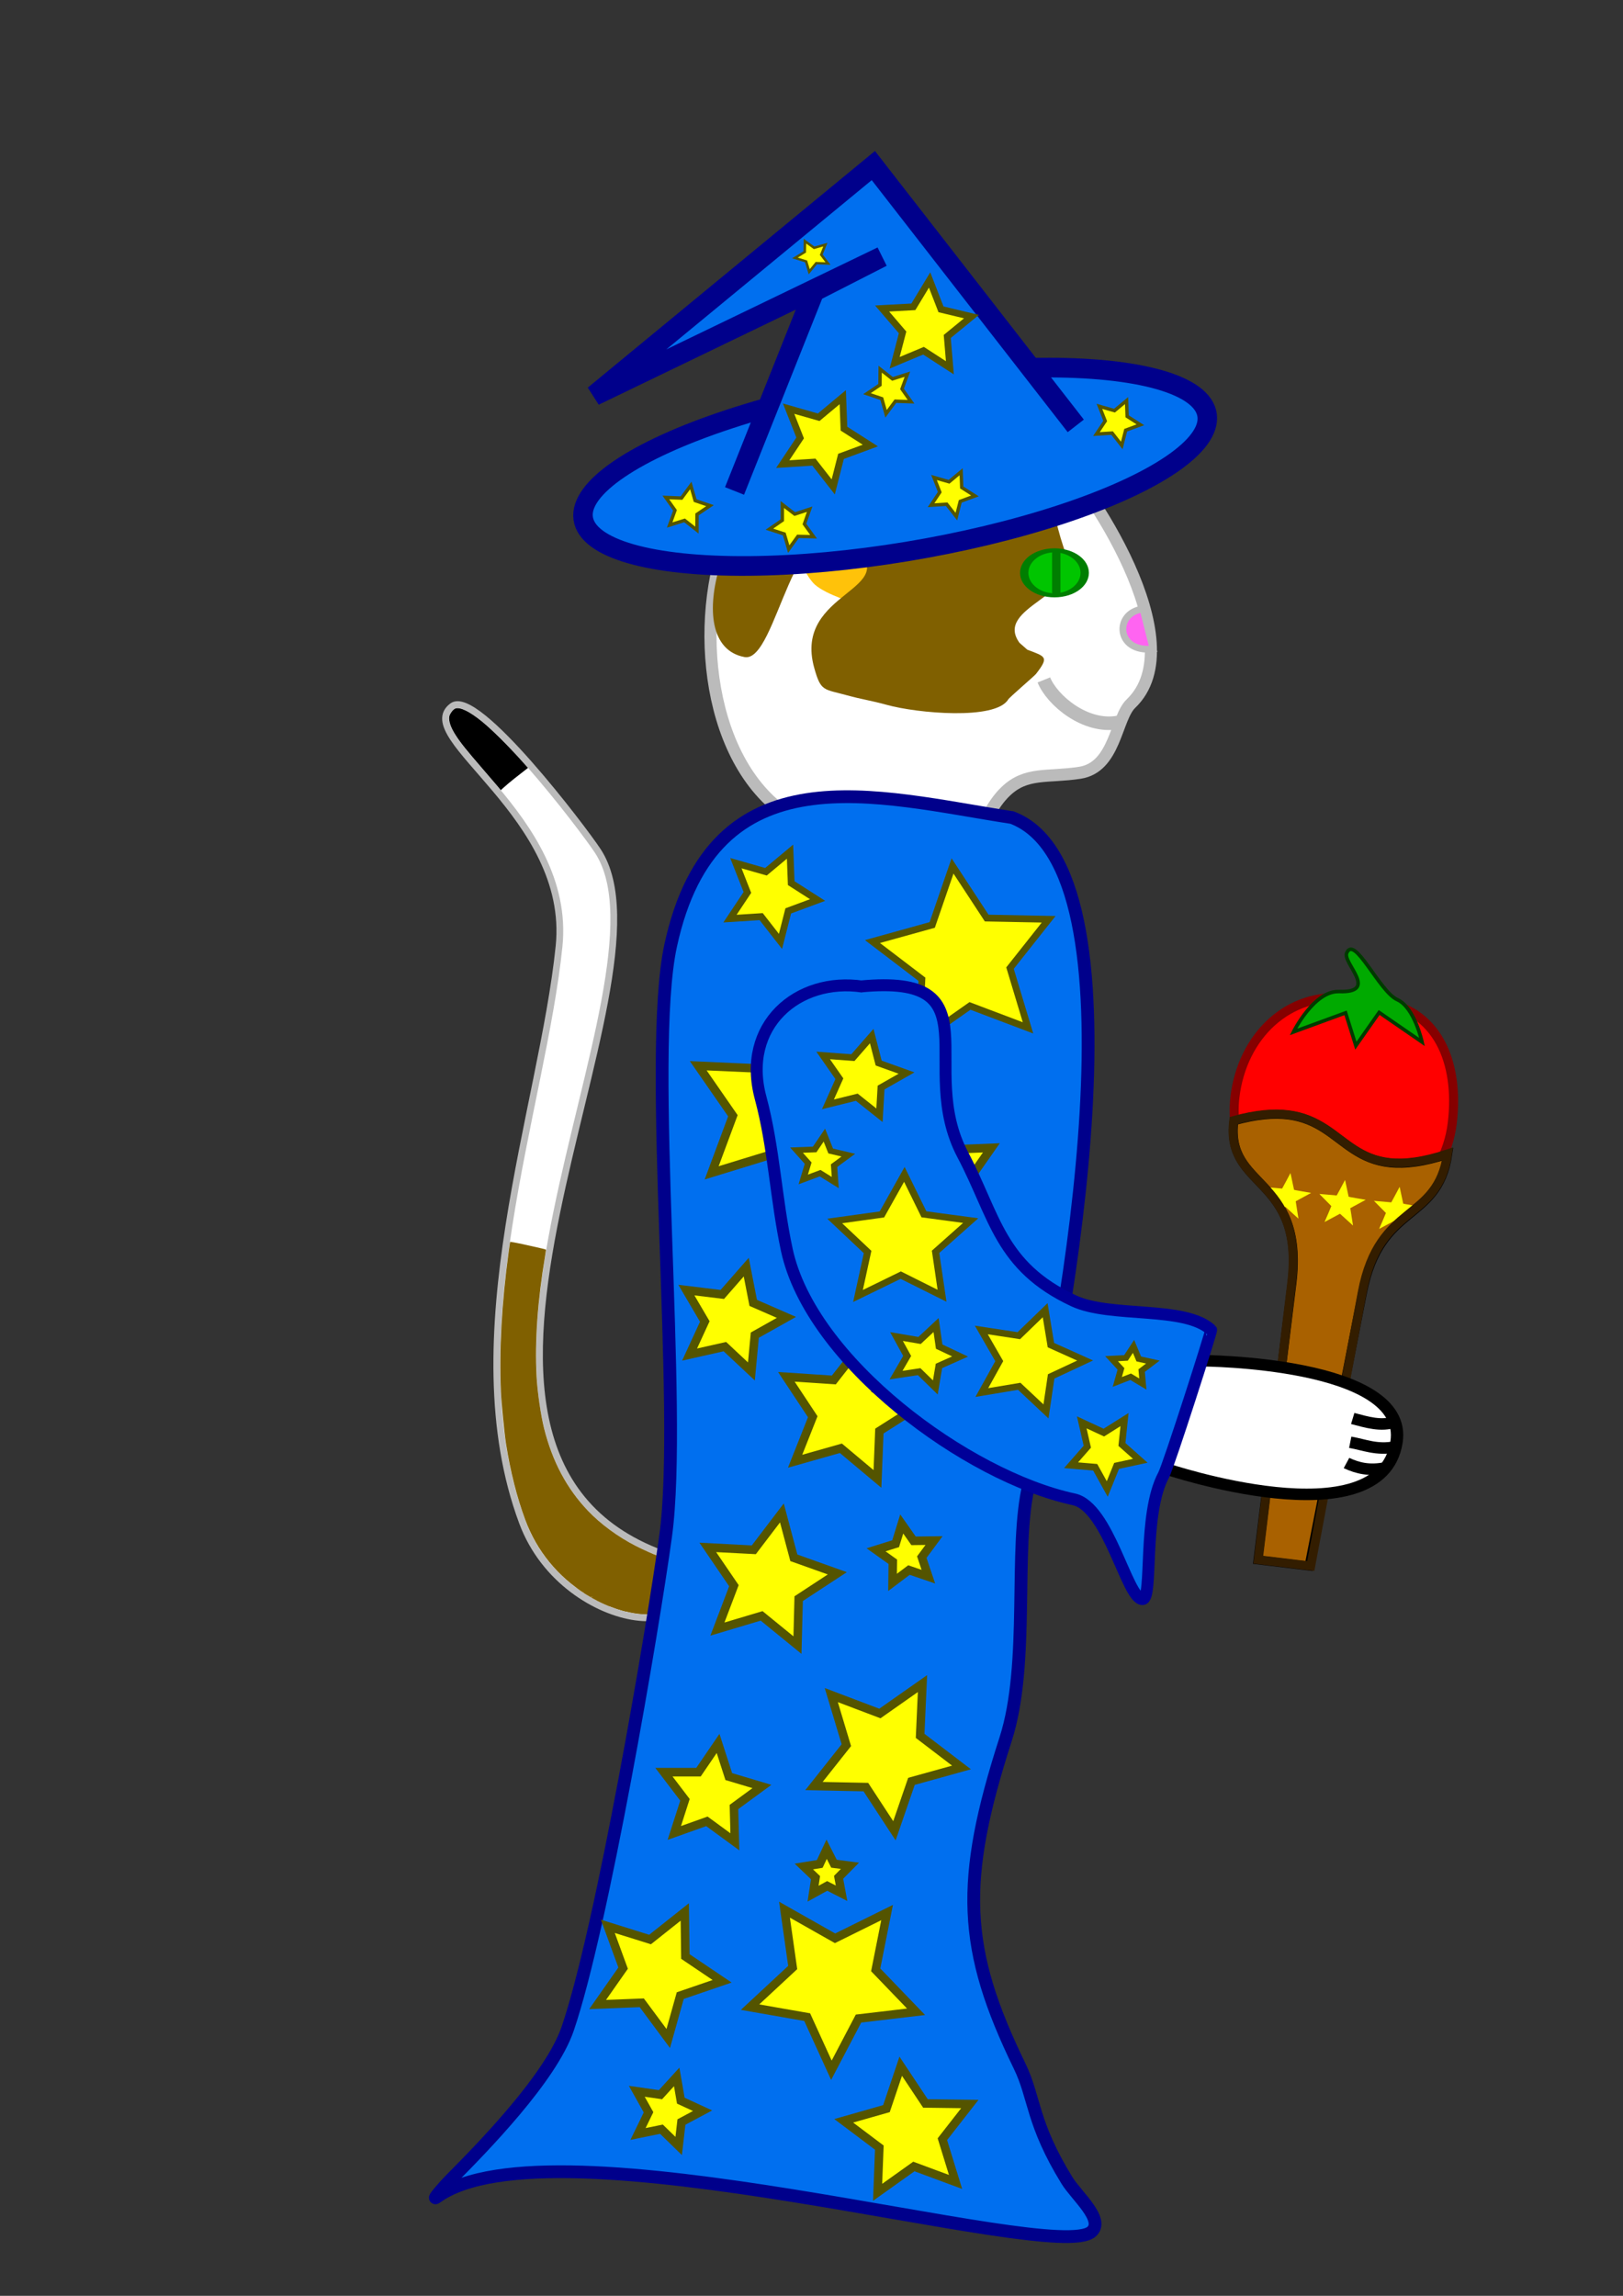 <?xml version="1.0" encoding="UTF-8" standalone="no"?>
<!-- Created with Inkscape (http://www.inkscape.org/) -->

<svg
   xmlns:dc="http://purl.org/dc/elements/1.1/"
   xmlns:cc="http://creativecommons.org/ns#"
   xmlns:rdf="http://www.w3.org/1999/02/22-rdf-syntax-ns#"
   xmlns:svg="http://www.w3.org/2000/svg"
   xmlns="http://www.w3.org/2000/svg"
   xmlns:xlink="http://www.w3.org/1999/xlink"
   xmlns:sodipodi="http://sodipodi.sourceforge.net/DTD/sodipodi-0.dtd"
   xmlns:inkscape="http://www.inkscape.org/namespaces/inkscape"
   inkscape:export-ydpi="90"
   inkscape:export-xdpi="90"
   inkscape:export-filename="/home/tom/git/doing_math/Assets/art/png/character/wizard_side_magic_tomato.png"
   sodipodi:docname="wizard_with_magic_tomato_with_hat.svg"
   inkscape:version="0.92.3 (2405546, 2018-03-11)"
   version="1.1"
   id="svg2"
   viewBox="0 0 744.094 1052.362"
   height="297mm"
   width="210mm">
  <rect x="0" y="0" width="744.094" height="1052.362" fill="#333333" stroke="none"/>
  <defs
     id="defs4">
    <clipPath
       clipPathUnits="userSpaceOnUse"
       id="clipPath4408">
      <path
         style="display:inline;fill:#808000;fill-opacity:1;fill-rule:evenodd;stroke:#000000;stroke-width:0;stroke-linecap:butt;stroke-linejoin:miter;stroke-miterlimit:4;stroke-dasharray:none;stroke-opacity:1"
         clip-path="none"
         d="m 319.576,566.439 c 17.822,12.603 42.246,23.481 77.292,31.511 61.976,-86.332 -55.417,-125.621 39.356,-260.7 L 630.12,60.889 563.868,14.121 348.373,272.267 c -90.177,108.025 -152.2,39.048 -216.055,124.677 156.741,27.895 110.028,114.883 187.257,169.495 z"
         id="path4410"
         inkscape:connector-curvature="0" />
    </clipPath>
    <clipPath
       clipPathUnits="userSpaceOnUse"
       id="clipPath4412">
      <path
         style="display:inline;fill:#808000;fill-opacity:1;fill-rule:evenodd;stroke:#000000;stroke-width:0;stroke-linecap:butt;stroke-linejoin:miter;stroke-miterlimit:4;stroke-dasharray:none;stroke-opacity:1"
         clip-path="none"
         d="m 456.994,664.632 c 17.822,12.603 42.246,23.481 77.292,31.511 61.976,-86.332 -55.417,-125.621 39.356,-260.7 L 767.539,159.082 701.286,112.314 485.792,370.46 c -90.177,108.025 -152.2,39.048 -216.055,124.677 156.741,27.895 110.028,114.883 187.257,169.495 z"
         id="path4414"
         inkscape:connector-curvature="0" />
    </clipPath>
    <clipPath
       clipPathUnits="userSpaceOnUse"
       id="clipPath4306">
      <path
         style="display:inline;fill:#ffffff;fill-opacity:1;fill-rule:evenodd;stroke:#000000;stroke-width:0;stroke-linecap:butt;stroke-linejoin:miter;stroke-miterlimit:4;stroke-dasharray:none;stroke-opacity:0"
         d="m 252.708,386.61 c 130.546,-53.575 113.801,69.8 244.347,8.571 -2.049,78.578 -68.608,63.432 -76.977,166.646 l -20,246.646 -59.678,0 -0.714,-248.431 c -0.349,-121.427 -87.599,-95.228 -86.977,-173.431 z"
         id="path4308"
         inkscape:connector-curvature="0"
         sodipodi:nodetypes="ccsccsc"
         clip-path="none" />
    </clipPath>
  </defs>
  <sodipodi:namedview
     inkscape:window-maximized="1"
     inkscape:window-y="-8"
     inkscape:window-x="-8"
     inkscape:window-height="1017"
     inkscape:window-width="1920"
     showgrid="false"
     inkscape:current-layer="layer3"
     inkscape:document-units="px"
     inkscape:cy="598.88967"
     inkscape:cx="-100.43057"
     inkscape:zoom="0.70710678"
     inkscape:pageshadow="2"
     inkscape:pageopacity="0.0"
     borderopacity="1.0"
     bordercolor="#666666"
     pagecolor="#ffffff"
     id="base" />
  <g
     inkscape:groupmode="layer"
     id="layer6"
     inkscape:label="head"
     style="display:inline">
    <path
       style="fill:#ffffff;fill-opacity:1;fill-rule:evenodd;stroke:#bbbbbb;stroke-width:5.535;stroke-linecap:butt;stroke-linejoin:miter;stroke-miterlimit:4;stroke-dasharray:none;stroke-opacity:1"
       d="m 355.974,369.697 c -34.618,-28.662 -38.043,-95.812 -17.789,-134.552 7.776,-14.872 27.057,-18.916 38.812,-30.158 7.419,-7.095 13.953,-20.303 21.023,-27.065 4.028,-3.852 20.69,-35.571 21.832,-35.571 4.487,0 -3.079,46.085 15.363,54.903 8.379,4.007 40.339,2.234 47.706,9.279 15.727,15.04 64.968,87.885 35.578,115.993 -6.952,6.649 -7.106,29.221 -23.449,31.705 -14.973,2.275 -24.549,-0.495 -33.96,8.506 -13.245,12.667 -14.27,36.072 -26.683,47.944 -1.839,1.758 -25.733,8.641 -29.109,5.413 -10.323,-9.873 -51.305,-35.026 -49.324,-46.397 z"
       id="path4385"
       inkscape:connector-curvature="0"
       sodipodi:nodetypes="csssssssssssc" />
    <path
       style="fill:#ffc20a;fill-opacity:1;stroke:none;stroke-width:4.357;stroke-linecap:round;stroke-linejoin:round;stroke-miterlimit:4;stroke-dasharray:none;stroke-opacity:1"
       d="m 373.165,211.816 c 6.008,-5.119 9.392,-8.143 17.088,-19.262 4.643,-6.709 6.49,-9.139 8.939,-11.761 3.084,-3.302 5.831,-7.636 15.018,-23.695 2.359,-4.123 4.333,-7.451 4.387,-7.397 0.054,0.054 0.188,2.579 0.297,5.61 0.549,15.266 1.484,22.425 3.911,29.945 l 0.796,2.466 -0.956,1.307 c -3.431,4.691 -7.128,8.513 -9.23,9.541 l -1.229,0.602 0.076,0.958 0.076,0.959 -1.154,0.24 c -0.635,0.132 -2.083,0.694 -3.219,1.249 -4.853,2.373 -8.337,7.049 -19.411,9.418 -6.469,1.384 -18.36,1.668 -20.377,2.302 -0.353,0.111 4.551,-2.162 4.989,-2.48 z"
       id="path4413"
       inkscape:connector-curvature="0"
       sodipodi:nodetypes="cssscsscsscccssssc" />
  </g>
  <g
     inkscape:groupmode="layer"
     id="layer15"
     inkscape:label="tail">
    <g
       id="g4965"
       transform="matrix(0.871,0,0,0.871,89.478,99.109)">
      <path
         sodipodi:nodetypes="cssssc"
         inkscape:connector-curvature="0"
         id="path4622"
         d="M 246.012,703.968 C 97.449,649.182 257.286,403.379 211.942,334.071 c -7.516,-11.489 -63.766,-85.723 -76.557,-76.222 -21.811,16.201 63.175,57.676 56.158,126.343 -8.72,85.327 -55.314,206.324 -19.294,303.15 22.691,60.997 111.904,66.431 73.763,16.625 z"
         style="fill:#ffffff;fill-opacity:1;fill-rule:evenodd;stroke:#bbbbbb;stroke-width:3.565;stroke-linecap:butt;stroke-linejoin:miter;stroke-miterlimit:4;stroke-dasharray:none;stroke-opacity:1" />
      <path
         inkscape:connector-curvature="0"
         id="path4630"
         d="m 158.771,299.521 c -1.168,-1.396 -4.547,-5.333 -7.509,-8.749 -8.489,-9.791 -11.524,-13.58 -14.172,-17.69 -2.619,-4.065 -3.758,-7.413 -3.336,-9.8 0.215,-1.216 1.356,-2.918 2.546,-3.8 0.65,-0.482 0.881,-0.553 1.847,-0.57 3.011,-0.052 8.63,3.278 15.081,8.938 5.88,5.159 13.399,12.815 20.679,21.055 l 1.272,1.44 -1.957,1.521 c -4.598,3.575 -6.088,4.759 -8.201,6.52 -1.23,1.025 -2.661,2.27 -3.181,2.768 l -0.945,0.905 z"
         style="fill:#000000;fill-opacity:1;stroke:none;stroke-width:1.263;stroke-linecap:round;stroke-linejoin:round;stroke-miterlimit:4;stroke-dasharray:none;stroke-opacity:1" />
      <path
         inkscape:connector-curvature="0"
         id="path4632"
         d="m 205.878,725.357 c -14.992,-9.38 -26.051,-22.893 -32.107,-39.233 -4.453,-12.015 -7.798,-25.212 -10.14,-40.008 -0.871,-5.503 -2.464,-21.74 -2.702,-27.541 -0.926,-22.563 0.375,-46.005 4.084,-73.577 0.378,-2.807 0.723,-5.15 0.768,-5.205 0.124,-0.154 5.599,0.913 10.507,2.047 2.401,0.555 5.263,1.207 6.36,1.45 1.131,0.25 2.005,0.539 2.019,0.668 0.013,0.125 -0.196,1.535 -0.465,3.135 -3.955,23.502 -5.484,45.029 -4.502,63.373 0.45,8.394 2.193,20.431 3.992,27.568 4.388,17.405 11.904,31.53 22.97,43.163 6.798,7.146 15.75,13.727 25.347,18.632 3.76,1.922 9.336,4.412 11.937,5.331 0.645,0.228 1.034,0.53 1.534,1.193 l 0.67,0.887 -0.725,7.549 c -0.399,4.152 -0.718,7.617 -0.709,7.699 0.009,0.082 -8.273,1.045 -18.404,2.14 l -18.42,1.991 z"
         style="fill:#806000;fill-opacity:1;stroke:none;stroke-width:5;stroke-linecap:round;stroke-linejoin:round;stroke-miterlimit:4;stroke-dasharray:none;stroke-opacity:1" />
      <path
         inkscape:connector-curvature="0"
         id="path4634"
         d="m 237.878,735.783 c -7.991,-0.02 -17.294,-2.594 -26.505,-7.335 l -3.238,-1.666 18.231,-2.061 c 10.027,-1.133 18.247,-2.06 18.267,-2.059 0.094,0.004 -1.271,12.363 -1.38,12.499 -0.178,0.222 -3.673,0.626 -5.376,0.622 z"
         style="fill:#806000;fill-opacity:1;stroke:none;stroke-width:5;stroke-linecap:round;stroke-linejoin:round;stroke-miterlimit:4;stroke-dasharray:none;stroke-opacity:1" />
      <path
         inkscape:connector-curvature="0"
         id="path4636"
         d="m 237.495,735.71 c -8.226,-0.176 -17.609,-2.904 -27.162,-7.897 l -1.775,-0.928 12.475,-1.468 c 18.247,-2.148 23.482,-2.696 23.507,-2.462 0.032,0.296 -1.154,10.976 -1.296,11.669 l -0.123,0.602 -2.54,0.247 c -1.397,0.136 -2.785,0.242 -3.085,0.236 z"
         style="fill:#806000;fill-opacity:1;stroke:none;stroke-width:5;stroke-linecap:round;stroke-linejoin:round;stroke-miterlimit:4;stroke-dasharray:none;stroke-opacity:1" />
      <path
         inkscape:connector-curvature="0"
         id="path4638"
         d="m 211.14,726.356 -0.009,-0.083 11.936,-1.297 c 6.565,-0.713 12.239,-1.333 12.61,-1.376 l 0.674,-0.079 0.003,0.033 0.003,0.033 -1.451,0.164 c -0.798,0.09 -2.463,0.279 -3.699,0.418 -1.236,0.139 -3.297,0.373 -4.58,0.517 -1.283,0.145 -4.911,0.555 -8.064,0.91 -3.153,0.356 -6.111,0.691 -6.573,0.745 l -0.841,0.097 -0.009,-0.083 z"
         style="fill:#806000;fill-opacity:1;stroke:none;stroke-width:5;stroke-linecap:round;stroke-linejoin:round;stroke-miterlimit:4;stroke-dasharray:none;stroke-opacity:1" />
      <path
         inkscape:connector-curvature="0"
         id="path4640"
         d="m 227.24,724.623 c 0.026,-0.005 0.066,-0.009 0.089,-0.009 0.023,-3.5e-4 0.002,0.004 -0.047,0.009 -0.049,0.005 -0.068,0.005 -0.042,2.5e-4 z"
         style="fill:#806000;fill-opacity:1;stroke:none;stroke-width:5;stroke-linecap:round;stroke-linejoin:round;stroke-miterlimit:4;stroke-dasharray:none;stroke-opacity:1" />
      <path
         inkscape:connector-curvature="0"
         id="path4642"
         d="m 227.252,724.622 c 0.02,-0.005 0.05,-0.007 0.067,-0.007 0.017,7.1e-4 7.1e-4,0.004 -0.036,0.008 -0.037,0.003 -0.051,0.003 -0.031,-0.001 z"
         style="fill:#806000;fill-opacity:1;stroke:none;stroke-width:5;stroke-linecap:round;stroke-linejoin:round;stroke-miterlimit:4;stroke-dasharray:none;stroke-opacity:1" />
      <path
         inkscape:connector-curvature="0"
         id="path4644"
         d="m 226.239,734.188 c -4.803,-1.232 -9.676,-3.103 -14.566,-5.592 l -0.308,-0.157 -0.107,-0.993 -0.107,-0.993 0.237,-0.032 c 0.173,-0.024 12.288,-1.393 15.554,-1.758 0.171,-0.019 0.277,-0.035 0.251,-0.037 -0.034,-0.003 -0.022,-0.006 0.044,-0.011 0.237,-0.018 1.975,-0.209 4.855,-0.536 1.741,-0.197 3.413,-0.385 3.716,-0.418 l 0.551,-0.06 0.515,4.767 0.515,4.767 -5.369,0.58 -5.369,0.58 -0.413,-0.106 v 0 z"
         style="fill:#806000;fill-opacity:1;stroke:none;stroke-width:5;stroke-linecap:round;stroke-linejoin:round;stroke-miterlimit:4;stroke-dasharray:none;stroke-opacity:1" />
      <use
         transform="translate(-6.015,-7.482)"
         height="100%"
         width="100%"
         y="0"
         x="0"
         xlink:href="#path4644"
         id="use4646" />
      <use
         transform="translate(-0.58,-2.644)"
         height="100%"
         width="100%"
         y="0"
         x="0"
         xlink:href="#path4644"
         id="use4648" />
      <use
         transform="translate(-6.4,-3.687)"
         height="100%"
         width="100%"
         y="0"
         x="0"
         xlink:href="#path4644"
         id="use4650" />
      <use
         transform="translate(-2.57,-7.36)"
         height="100%"
         width="100%"
         y="0"
         x="0"
         xlink:href="#path4644"
         id="use4652" />
      <use
         transform="translate(-1.634,-4.917)"
         height="100%"
         width="100%"
         y="0"
         x="0"
         xlink:href="#path4644"
         id="use4654" />
      <use
         transform="translate(-0.867,-4.309)"
         height="100%"
         width="100%"
         y="0"
         x="0"
         xlink:href="#path4644"
         id="use4656" />
      <use
         transform="translate(0.708,-6.753)"
         height="100%"
         width="100%"
         y="0"
         x="0"
         xlink:href="#path4644"
         id="use4658" />
      <use
         transform="translate(4.374,-4.573)"
         height="100%"
         width="100%"
         y="0"
         x="0"
         xlink:href="#path4644"
         id="use4660" />
      <use
         transform="translate(4.55,-7.603)"
         height="100%"
         width="100%"
         y="0"
         x="0"
         xlink:href="#path4644"
         id="use4662" />
      <use
         transform="translate(1.882,-1.86)"
         height="100%"
         width="100%"
         y="0"
         x="0"
         xlink:href="#path4644"
         id="use4664" />
      <use
         transform="translate(0.519,-2.658)"
         height="100%"
         width="100%"
         y="0"
         x="0"
         xlink:href="#path4644"
         id="use4666" />
      <use
         transform="translate(0.642,-1.568)"
         height="100%"
         width="100%"
         y="0"
         x="0"
         xlink:href="#path4644"
         id="use4668" />
      <use
         transform="translate(2.304,-1.834)"
         height="100%"
         width="100%"
         y="0"
         x="0"
         xlink:href="#path4644"
         id="use4670" />
      <use
         transform="translate(5.446,-7.518)"
         height="100%"
         width="100%"
         y="0"
         x="0"
         xlink:href="#path4644"
         id="use4672" />
      <use
         transform="translate(3.455,-4.33)"
         height="100%"
         width="100%"
         y="0"
         x="0"
         xlink:href="#path4644"
         id="use4674" />
      <use
         transform="translate(5.629,-6.684)"
         height="100%"
         width="100%"
         y="0"
         x="0"
         xlink:href="#path4644"
         id="use4676" />
      <use
         transform="translate(0.617,-3.541)"
         height="100%"
         width="100%"
         y="0"
         x="0"
         xlink:href="#path4644"
         id="use4678" />
      <use
         transform="translate(-0.617,-5.612)"
         height="100%"
         width="100%"
         y="0"
         x="0"
         xlink:href="#path4644"
         id="use4680" />
      <use
         transform="translate(1.549,-2.999)"
         height="100%"
         width="100%"
         y="0"
         x="0"
         xlink:href="#path4644"
         id="use4682" />
      <use
         transform="translate(5.361,-6.054)"
         height="100%"
         width="100%"
         y="0"
         x="0"
         xlink:href="#path4644"
         id="use4684" />
      <use
         transform="translate(1.896,-3.986)"
         height="100%"
         width="100%"
         y="0"
         x="0"
         xlink:href="#path4644"
         id="use4686" />
      <use
         transform="translate(4.925,-3.659)"
         height="100%"
         width="100%"
         y="0"
         x="0"
         xlink:href="#path4644"
         id="use4688" />
      <use
         transform="translate(7.293,-6.938)"
         height="100%"
         width="100%"
         y="0"
         x="0"
         xlink:href="#path4644"
         id="use4690" />
      <use
         transform="translate(3.565,-8.493)"
         height="100%"
         width="100%"
         y="0"
         x="0"
         xlink:href="#path4644"
         id="use4692" />
      <use
         transform="translate(1.883,-7.963)"
         height="100%"
         width="100%"
         y="0"
         x="0"
         xlink:href="#path4644"
         id="use4694" />
      <use
         transform="translate(1.008,-4.892)"
         height="100%"
         width="100%"
         y="0"
         x="0"
         xlink:href="#path4644"
         id="use4696" />
      <use
         transform="translate(2.855,-5.806)"
         height="100%"
         width="100%"
         y="0"
         x="0"
         xlink:href="#path4644"
         id="use4698" />
      <use
         transform="translate(4.842,-8.411)"
         height="100%"
         width="100%"
         y="0"
         x="0"
         xlink:href="#path4644"
         id="use4700" />
      <use
         transform="translate(8.884,-7.997)"
         height="100%"
         width="100%"
         y="0"
         x="0"
         xlink:href="#path4644"
         id="use4702" />
      <use
         transform="translate(7.687,-5.189)"
         height="100%"
         width="100%"
         y="0"
         x="0"
         xlink:href="#path4644"
         id="use4704" />
      <use
         transform="translate(4.871,-6.512)"
         height="100%"
         width="100%"
         y="0"
         x="0"
         xlink:href="#path4644"
         id="use4706" />
      <use
         transform="translate(10.849,-6.782)"
         height="100%"
         width="100%"
         y="0"
         x="0"
         xlink:href="#path4644"
         id="use4708" />
      <use
         transform="translate(9.018,-5.188)"
         height="100%"
         width="100%"
         y="0"
         x="0"
         xlink:href="#path4644"
         id="use4710" />
      <use
         transform="translate(4.804,-6.647)"
         height="100%"
         width="100%"
         y="0"
         x="0"
         xlink:href="#path4644"
         id="use4712" />
      <use
         transform="translate(5.258,-5.952)"
         height="100%"
         width="100%"
         y="0"
         x="0"
         xlink:href="#path4644"
         id="use4714" />
      <use
         transform="translate(6.87,-3.612)"
         height="100%"
         width="100%"
         y="0"
         x="0"
         xlink:href="#path4644"
         id="use4716" />
      <use
         transform="translate(6.525,-7.116)"
         height="100%"
         width="100%"
         y="0"
         x="0"
         xlink:href="#path4644"
         id="use4718" />
      <use
         transform="translate(5.644,-7.758)"
         height="100%"
         width="100%"
         y="0"
         x="0"
         xlink:href="#path4644"
         id="use4720" />
      <use
         transform="translate(12.513,-8.468)"
         height="100%"
         width="100%"
         y="0"
         x="0"
         xlink:href="#path4644"
         id="use4722" />
      <use
         transform="translate(9.806,-9.893)"
         height="100%"
         width="100%"
         y="0"
         x="0"
         xlink:href="#path4644"
         id="use4724" />
      <use
         transform="translate(11.02,-4.84)"
         height="100%"
         width="100%"
         y="0"
         x="0"
         xlink:href="#path4644"
         id="use4726" />
      <use
         transform="translate(7.699,-8.41)"
         height="100%"
         width="100%"
         y="0"
         x="0"
         xlink:href="#path4644"
         id="use4728" />
      <use
         transform="translate(12.763,-7.615)"
         height="100%"
         width="100%"
         y="0"
         x="0"
         xlink:href="#path4644"
         id="use4730" />
      <use
         transform="translate(10.462,-9.349)"
         height="100%"
         width="100%"
         y="0"
         x="0"
         xlink:href="#path4644"
         id="use4732" />
      <use
         transform="translate(5.843,-5.183)"
         height="100%"
         width="100%"
         y="0"
         x="0"
         xlink:href="#path4644"
         id="use4734" />
      <use
         transform="translate(5.921,-2.96)"
         height="100%"
         width="100%"
         y="0"
         x="0"
         xlink:href="#path4644"
         id="use4736" />
      <use
         transform="translate(8.537,-5.097)"
         height="100%"
         width="100%"
         y="0"
         x="0"
         xlink:href="#path4644"
         id="use4738" />
      <use
         transform="translate(8.309,-7.102)"
         height="100%"
         width="100%"
         y="0"
         x="0"
         xlink:href="#path4644"
         id="use4740" />
      <use
         transform="translate(2.691,-4.622)"
         height="100%"
         width="100%"
         y="0"
         x="0"
         xlink:href="#path4644"
         id="use4742" />
      <use
         transform="translate(4.678,-6.086)"
         height="100%"
         width="100%"
         y="0"
         x="0"
         xlink:href="#path4644"
         id="use4744" />
      <use
         transform="translate(5.206,-9.17)"
         height="100%"
         width="100%"
         y="0"
         x="0"
         xlink:href="#path4644"
         id="use4746" />
      <use
         transform="translate(6.199,-6.436)"
         height="100%"
         width="100%"
         y="0"
         x="0"
         xlink:href="#path4644"
         id="use4748" />
      <path
         inkscape:connector-curvature="0"
         id="path4774"
         d="m 217.688,731.468 c -5.4,-2.189 -10.537,-4.99 -15.436,-8.419 -0.407,-0.285 -1.141,-0.81 -1.295,-0.926 l -0.051,-0.038 -0.002,-0.046 -0.002,-0.046 0.249,0.181 c 0.881,0.64 1.849,1.313 2.793,1.941 0.795,0.528 1.353,0.885 2.884,1.842 l 1.06,0.663 0.383,-0.041 0.383,-0.041 0.16,0.072 0.16,0.072 -0.42,0.048 c -0.231,0.026 -0.42,0.05 -0.419,0.053 0.001,0.008 3.337,1.724 3.935,2.025 1.9,0.954 3.836,1.833 5.671,2.573 0.173,0.07 0.334,0.135 0.356,0.145 l 0.042,0.018 -0.106,0.011 -0.106,0.011 -0.24,-0.097 v 2e-5 z"
         style="fill:#806000;fill-opacity:1;stroke:none;stroke-width:5;stroke-linecap:round;stroke-linejoin:round;stroke-miterlimit:4;stroke-dasharray:none;stroke-opacity:1" />
    </g>
  </g>
  <g
     inkscape:groupmode="layer"
     id="layer4"
     inkscape:label="rope"
     style="display:inline">
    <path
       style="fill:#006fef;fill-opacity:1;fill-rule:evenodd;stroke:#00008b;stroke-width:5.855;stroke-linecap:butt;stroke-linejoin:miter;stroke-miterlimit:4;stroke-dasharray:none;stroke-opacity:1"
       d="M 463.986,374.761 C 401.978,365.285 327.158,342.734 307.483,433.386 c -11.115,51.21 5.747,211.921 -2.302,270.643 -5.846,42.651 -29.135,179.819 -44.924,225.923 -7.663,22.374 -38.602,54.026 -53.746,69.271 -2.372,2.388 -9.009,9.886 -6.287,7.912 52.718,-38.249 282.903,31.215 300.226,15.823 6.136,-5.452 -6.964,-16.459 -11.273,-23.463 -16.267,-26.445 -14.62,-37.856 -21.736,-52.488 -26.144,-53.754 -27.452,-84.48 -6.408,-149.736 11.324,-35.114 3.486,-87.515 10.733,-117.124 17.276,-70.586 55.001,-281.686 -7.78,-305.386 z"
       id="path4269"
       inkscape:connector-curvature="0"
       sodipodi:nodetypes="cssssssssssc" />
    <path
       sodipodi:type="star"
       style="fill:#ffff00;fill-opacity:1;stroke:#545400;stroke-width:7.959;stroke-miterlimit:4;stroke-dasharray:none;stroke-opacity:1"
       id="path4273"
       sodipodi:sides="5"
       sodipodi:cx="277.14285"
       sodipodi:cy="9.5050621"
       sodipodi:r1="55.475681"
       sodipodi:r2="27.737841"
       sodipodi:arg1="1.3633001"
       sodipodi:arg2="1.9916186"
       inkscape:flatsided="false"
       inkscape:rounded="0"
       inkscape:randomized="0"
       d="m 288.571,63.791 -22.76,-28.968 -36.766,2.327 20.517,-30.597 -13.574,-34.248 35.44,10.058 28.377,-23.493 1.386,36.813 31.112,19.728 -34.583,12.694 z"
       inkscape:transform-center-x="-2.1942849"
       inkscape:transform-center-y="1.1339491"
       transform="matrix(0.389,0,0,0.392,245.576,406.515)" />
    <path
       sodipodi:type="star"
       style="fill:#ffff00;fill-opacity:1;stroke:#545400;stroke-width:4.533;stroke-miterlimit:4;stroke-dasharray:none;stroke-opacity:1"
       id="path4275"
       sodipodi:sides="5"
       sodipodi:cx="488.57144"
       sodipodi:cy="89.505058"
       sodipodi:r1="62.662037"
       sodipodi:r2="31.331017"
       sodipodi:arg1="0.81764505"
       sodipodi:arg2="1.4459636"
       inkscape:flatsided="false"
       inkscape:rounded="0"
       inkscape:randomized="0"
       d="m 531.429,135.219 -38.956,-14.627 -34.134,23.799 1.873,-41.57 -33.182,-25.109 40.114,-11.064 13.627,-39.317 22.919,34.731 41.604,0.81 -25.949,32.529 z"
       inkscape:transform-center-x="2.6301271"
       inkscape:transform-center-y="-3.9767809"
       transform="matrix(0.683,0,0,0.688,108.341,378.129)" />
    <path
       sodipodi:type="star"
       style="fill:#ffff00;fill-opacity:1;stroke:#545400;stroke-width:10;stroke-miterlimit:4;stroke-dasharray:none;stroke-opacity:1"
       id="path4277"
       sodipodi:sides="5"
       sodipodi:cx="285.71429"
       sodipodi:cy="260.93362"
       sodipodi:r1="107.36168"
       sodipodi:r2="53.68084"
       sodipodi:arg1="1.1309537"
       sodipodi:arg2="1.7592723"
       inkscape:flatsided="false"
       inkscape:rounded="0"
       inkscape:randomized="0"
       d="m 331.429,358.076 -55.772,-44.413 -68.204,20.765 25.004,-66.767 -40.825,-58.449 71.226,3.149 42.973,-56.889 19.015,68.713 67.384,23.29 -59.473,39.318 z"
       inkscape:transform-center-x="-3.8621739"
       inkscape:transform-center-y="-2.5839465"
       transform="matrix(0.389,0,0,0.392,245.576,406.515)" />
    <path
       sodipodi:type="star"
       style="fill:#ffff00;fill-opacity:1;stroke:#545400;stroke-width:10;stroke-miterlimit:4;stroke-dasharray:none;stroke-opacity:1"
       id="path4279"
       sodipodi:sides="5"
       sodipodi:cx="368.57144"
       sodipodi:cy="615.21936"
       sodipodi:r1="84.418777"
       sodipodi:r2="42.209393"
       sodipodi:arg1="1.152572"
       sodipodi:arg2="1.7808905"
       inkscape:flatsided="false"
       inkscape:rounded="0"
       inkscape:randomized="0"
       d="m 402.857,692.362 -43.089,-35.862 -53.969,15.165 20.791,-52.062 -31.1,-46.642 55.938,3.686 34.749,-43.991 13.78,54.339 52.576,19.454 -47.422,29.898 z"
       inkscape:transform-center-x="-3.3802934"
       inkscape:transform-center-y="-1.6836832"
       transform="matrix(0.389,0,0,0.392,245.576,406.515)" />
    <path
       sodipodi:type="star"
       style="fill:#ffff00;fill-opacity:1;stroke:#545400;stroke-width:10;stroke-miterlimit:4;stroke-dasharray:none;stroke-opacity:1"
       id="path4281"
       sodipodi:sides="5"
       sodipodi:cx="471.42856"
       sodipodi:cy="340.93362"
       sodipodi:r1="74.778587"
       sodipodi:r2="37.389294"
       sodipodi:arg1="0.75837771"
       sodipodi:arg2="1.3866962"
       inkscape:flatsided="false"
       inkscape:rounded="0"
       inkscape:randomized="0"
       d="m 525.714,392.362 -47.441,-14.671 -38.981,30.764 -0.707,-49.653 -41.304,-27.566 47.004,-16.016 13.454,-47.801 29.757,39.754 49.619,-1.976 -28.613,40.586 z"
       inkscape:transform-center-x="2.6283036"
       inkscape:transform-center-y="-1.8620601"
       transform="matrix(0.389,0,0,0.392,245.576,406.515)" />
    <path
       sodipodi:type="star"
       style="fill:#ffff00;fill-opacity:1;stroke:#545400;stroke-width:10;stroke-miterlimit:4;stroke-dasharray:none;stroke-opacity:1"
       id="path4283"
       sodipodi:sides="5"
       sodipodi:cx="231.42857"
       sodipodi:cy="506.64792"
       sodipodi:r1="64.206299"
       sodipodi:r2="32.103149"
       sodipodi:arg1="1.2068174"
       sodipodi:arg2="1.8351359"
       inkscape:flatsided="false"
       inkscape:rounded="0"
       inkscape:randomized="0"
       d="m 254.286,566.648 -31.245,-29.012 -41.612,9.291 17.937,-38.681 -21.696,-36.705 42.33,5.106 28.204,-31.976 8.225,41.836 39.127,16.942 -37.247,20.75 z"
       inkscape:transform-center-x="-3.2208552"
       inkscape:transform-center-y="-0.61390223"
       transform="matrix(0.389,0,0,0.392,245.576,406.515)" />
    <path
       sodipodi:type="star"
       style="fill:#ffff00;fill-opacity:1;stroke:#545400;stroke-width:10;stroke-miterlimit:4;stroke-dasharray:none;stroke-opacity:1"
       id="path4285"
       sodipodi:sides="5"
       sodipodi:cx="274.28574"
       sodipodi:cy="812.3623"
       sodipodi:r1="81.816116"
       sodipodi:r2="40.908058"
       sodipodi:arg1="1.1383886"
       sodipodi:arg2="1.7667071"
       inkscape:flatsided="false"
       inkscape:rounded="0"
       inkscape:randomized="0"
       d="m 308.571,886.648 -42.249,-34.16 -52.092,15.438 19.433,-50.737 -30.779,-44.772 54.259,2.803 33.069,-43.108 14.101,52.469 51.217,18.13 -45.544,29.625 z"
       inkscape:transform-center-x="-3.0578519"
       inkscape:transform-center-y="-1.8532007"
       transform="matrix(0.389,0,0,0.392,245.576,406.515)" />
    <path
       sodipodi:type="star"
       style="fill:#ffff00;fill-opacity:1;stroke:#545400;stroke-width:10;stroke-miterlimit:4;stroke-dasharray:none;stroke-opacity:1"
       id="path4287"
       sodipodi:sides="5"
       sodipodi:cx="411.42859"
       sodipodi:cy="1012.3622"
       sodipodi:r1="92.140091"
       sodipodi:r2="46.070045"
       sodipodi:arg1="1.4464413"
       sodipodi:arg2="2.0747599"
       inkscape:flatsided="false"
       inkscape:rounded="0"
       inkscape:randomized="0"
       d="m 422.857,1103.791 -33.676,-51.086 -61.175,-1.22 38.179,-47.814 -17.744,-58.558 57.272,21.535 50.209,-34.971 -2.783,61.124 48.774,36.945 -58.992,16.241 z"
       inkscape:transform-center-x="-2.1942847"
       inkscape:transform-center-y="3.3376791"
       transform="matrix(0.389,0,0,0.392,245.576,406.515)" />
    <path
       sodipodi:type="star"
       style="fill:#ffff00;fill-opacity:1;stroke:#545400;stroke-width:10;stroke-miterlimit:4;stroke-dasharray:none;stroke-opacity:1"
       id="path4289"
       sodipodi:sides="5"
       sodipodi:cx="214.28572"
       sodipodi:cy="1115.2194"
       sodipodi:r1="61.345459"
       sodipodi:r2="30.672729"
       sodipodi:arg1="1.0863184"
       sodipodi:arg2="1.7146369"
       inkscape:flatsided="false"
       inkscape:rounded="0"
       inkscape:randomized="0"
       d="m 242.857,1169.505 -32.968,-23.93 -38.403,13.592 12.571,-38.749 -24.794,-32.323 40.737,-0.019 23.079,-33.569 12.606,38.738 39.058,11.576 -32.946,23.96 z"
       inkscape:transform-center-x="-1.688366"
       inkscape:transform-center-y="-1.9963896"
       transform="matrix(0.389,0,0,0.392,242.438,385.804)" />
    <path
       sodipodi:type="star"
       style="fill:#ffff00;fill-opacity:1;stroke:#545400;stroke-width:10;stroke-miterlimit:4;stroke-dasharray:none;stroke-opacity:1"
       id="path4291"
       sodipodi:sides="5"
       sodipodi:cx="351.42859"
       sodipodi:cy="1280.9336"
       sodipodi:r1="102.89682"
       sodipodi:r2="51.44841"
       sodipodi:arg1="1.598567"
       sodipodi:arg2="2.2268855"
       inkscape:flatsided="false"
       inkscape:rounded="0"
       inkscape:randomized="0"
       d="m 348.571,1383.791 -28.528,-62.09 -67.321,-11.7 50.236,-46.318 -9.676,-67.642 59.575,33.464 61.341,-30.105 -13.416,67 47.587,49.036 -67.867,7.944 z"
       inkscape:transform-center-x="0.54856861"
       inkscape:transform-center-y="5.580915"
       transform="matrix(0.389,0,0,0.392,245.576,406.515)" />
    <path
       sodipodi:type="star"
       style="fill:#ffff00;fill-opacity:1;stroke:#545400;stroke-width:10;stroke-miterlimit:4;stroke-dasharray:none;stroke-opacity:1"
       id="path4293"
       sodipodi:sides="5"
       sodipodi:cx="154.28571"
       sodipodi:cy="1432.3622"
       sodipodi:r1="42.474483"
       sodipodi:r2="21.237242"
       sodipodi:arg1="1.2277724"
       sodipodi:arg2="1.8560909"
       inkscape:flatsided="false"
       inkscape:rounded="0"
       inkscape:randomized="0"
       d="m 168.571,1472.362 -20.263,-19.621 -27.651,5.568 12.399,-25.334 -13.84,-24.577 27.926,3.964 19.097,-20.758 4.86,27.784 25.643,11.748 -24.922,13.208 z"
       inkscape:transform-center-x="-2.2951719"
       inkscape:transform-center-y="-0.23536041"
       transform="matrix(0.389,0,0,0.392,245.576,406.515)" />
    <path
       sodipodi:type="star"
       style="fill:#ffff00;fill-opacity:1;stroke:#545400;stroke-width:10;stroke-miterlimit:4;stroke-dasharray:none;stroke-opacity:1"
       id="path4295"
       sodipodi:sides="5"
       sodipodi:cx="388.57144"
       sodipodi:cy="1629.5051"
       sodipodi:r1="28.571428"
       sodipodi:r2="14.285714"
       sodipodi:arg1="0.92729522"
       sodipodi:arg2="1.5556137"
       inkscape:flatsided="false"
       inkscape:rounded="0"
       inkscape:randomized="0"
       d="m 405.714,1652.362 -16.926,-8.573 -16.658,9.083 2.923,-18.747 -13.786,-13.036 18.733,-3.013 8.138,-17.14 8.654,16.885 18.815,2.443 -13.384,13.448 z"
       inkscape:transform-center-x="0.083282599"
       inkscape:transform-center-y="-1.6157704"
       transform="matrix(0.389,0,0,0.392,228.002,220.109)" />
    <path
       sodipodi:type="star"
       style="fill:#ffff00;fill-opacity:1;stroke:#545400;stroke-width:10;stroke-miterlimit:4;stroke-dasharray:none;stroke-opacity:1"
       id="path4297"
       sodipodi:sides="5"
       sodipodi:cx="437.14285"
       sodipodi:cy="780.93365"
       sodipodi:r1="36.365494"
       sodipodi:r2="18.182747"
       sodipodi:arg1="0.78539816"
       sodipodi:arg2="1.4137167"
       inkscape:flatsided="false"
       inkscape:rounded="0"
       inkscape:randomized="0"
       d="m 462.857,806.648 -22.87,-7.755 -19.354,14.443 0.309,-24.147 -19.717,-13.944 23.061,-7.168 7.168,-23.061 13.944,19.717 24.147,-0.309 -14.443,19.354 z"
       inkscape:transform-center-x="1.0922493"
       inkscape:transform-center-y="-1.0922506"
       transform="matrix(0.389,0,0,0.392,245.576,406.515)" />
    <path
       sodipodi:type="star"
       style="fill:#ffff00;fill-opacity:1;stroke:#545400;stroke-width:10;stroke-miterlimit:4;stroke-dasharray:none;stroke-opacity:1"
       id="path4299"
       sodipodi:sides="5"
       sodipodi:cx="482.85715"
       sodipodi:cy="503.79077"
       sodipodi:r1="40.607632"
       sodipodi:r2="20.303816"
       sodipodi:arg1="0.88506682"
       sodipodi:arg2="1.5133853"
       inkscape:flatsided="false"
       inkscape:rounded="0"
       inkscape:randomized="0"
       d="m 508.571,535.219 -24.549,-11.158 -23.109,13.897 3.026,-26.796 L 443.581,493.479 470,488.076 l 10.527,-24.826 13.302,23.457 26.864,2.34 -18.198,19.9 z"
       inkscape:transform-center-x="0.44736584"
       inkscape:transform-center-y="-1.9798566"
       transform="matrix(0.389,0,0,0.392,245.576,406.515)" />
    <path
       sodipodi:type="star"
       style="fill:#ffff00;fill-opacity:1;stroke:#545400;stroke-width:10;stroke-miterlimit:4;stroke-dasharray:none;stroke-opacity:1"
       id="path4303"
       sodipodi:sides="5"
       sodipodi:cx="285.71429"
       sodipodi:cy="1478.0765"
       sodipodi:r1="78.817795"
       sodipodi:r2="39.408897"
       sodipodi:arg1="0.81103357"
       sodipodi:arg2="1.4393521"
       inkscape:flatsided="false"
       inkscape:rounded="0"
       inkscape:randomized="0"
       d="m 340,1535.219 -49.121,-18.074 -42.736,30.218 2.01,-52.301 -41.945,-31.307 50.363,-14.25 16.813,-49.566 29.116,43.494 52.336,0.673 -32.368,41.131 z"
       inkscape:transform-center-x="1.9834285"
       inkscape:transform-center-y="-2.7496687"
       transform="matrix(0.389,0,0,0.392,305.828,398.356)" />
    <path
       sodipodi:type="star"
       style="fill:#ffff00;fill-opacity:1;stroke:#545400;stroke-width:10;stroke-miterlimit:4;stroke-dasharray:none;stroke-opacity:1"
       id="path4305"
       sodipodi:sides="5"
       sodipodi:cx="411.42856"
       sodipodi:cy="1746.6479"
       sodipodi:r1="78.45446"
       sodipodi:r2="39.22723"
       sodipodi:arg1="1.3876855"
       sodipodi:arg2="2.016004"
       inkscape:flatsided="false"
       inkscape:rounded="0"
       inkscape:randomized="0"
       d="m 425.714,1823.791 -31.179,-41.739 -52.06,2.022 30.062,-42.551 -18.01,-48.887 49.758,15.441 40.929,-32.235 0.69,52.094 43.305,28.964 -49.331,16.755 z"
       inkscape:transform-center-x="-2.7428526"
       inkscape:transform-center-y="1.9683728"
       transform="matrix(0.389,0,0,0.392,140.761,219.481)" />
    <path
       sodipodi:type="star"
       style="display:inline;fill:#ffff00;fill-opacity:1;stroke:#545400;stroke-width:7.959;stroke-miterlimit:4;stroke-dasharray:none;stroke-opacity:1"
       id="path4273-0"
       sodipodi:sides="5"
       sodipodi:cx="277.14285"
       sodipodi:cy="9.5050621"
       sodipodi:r1="55.475681"
       sodipodi:r2="27.737841"
       sodipodi:arg1="1.3633001"
       sodipodi:arg2="1.9916186"
       inkscape:flatsided="false"
       inkscape:rounded="0"
       inkscape:randomized="0"
       d="m 288.571,63.791 -22.76,-28.968 -36.766,2.327 20.517,-30.597 -13.574,-34.248 35.44,10.058 28.377,-23.493 1.386,36.813 31.112,19.728 -34.583,12.694 z"
       inkscape:transform-center-x="-2.1942849"
       inkscape:transform-center-y="1.1339491"
       transform="matrix(0.389,0,0,0.392,323.472,249.663)" />
  </g>
  <g
     inkscape:groupmode="layer"
     id="layer13"
     inkscape:label="staff"
     style="display:inline">
    <path
       inkscape:connector-curvature="0"
       style="display:inline;fill:#ff0000;fill-opacity:1;stroke:#860000;stroke-width:4.132;stroke-linecap:butt;stroke-linejoin:miter;stroke-miterlimit:4;stroke-dasharray:none;stroke-opacity:1"
       d="m 618.191,457.59 c -27.511,-3.313 -48.632,17.196 -52.014,45.271 -1.15,9.728 0.459,19.575 4.636,28.373 0.006,0.003 0.012,0.004 0.018,0.007 0.041,-0.054 0.081,-0.113 0.122,-0.165 0.472,-0.607 0.396,0.157 0.372,0.366 0.025,-0.003 0.041,-0.007 0.068,-0.01 0.468,-0.055 0.743,0.58 1.107,0.88 0.635,0.522 0.974,0.808 1.263,1.057 0.178,-0.158 0.506,-0.243 1.157,-0.322 0.238,-0.029 0.444,0.183 0.66,0.288 0.466,0.226 0.864,0.613 1.267,0.932 0.257,0.217 0.491,0.459 0.723,0.703 0.234,-0.356 0.915,-0.614 1.295,-0.629 0.258,-0.01 0.493,0.075 0.732,0.149 0.901,0.073 1.487,0.484 2.09,1.115 0.271,0.311 0.441,0.66 0.624,1.027 0.052,0.106 0.122,0.203 0.159,0.315 0.037,0.112 0.13,0.524 0.191,0.793 0.098,0.056 0.189,0.118 0.253,0.21 0.328,0.472 0.297,0.899 0.131,1.303 0.024,0.015 0.06,0.035 0.08,0.046 0.117,0.101 0.224,0.215 0.352,0.302 0.043,0.029 0.1,0.027 0.15,0.04 0.181,0.125 0.373,0.237 0.545,0.376 0.443,0.358 0.823,0.817 1.201,1.242 0.428,0.364 0.768,0.815 1.154,1.218 0.127,0.132 0.286,0.23 0.415,0.361 0.122,0.124 0.233,0.257 0.35,0.385 0.588,0.436 1.086,1.055 1.316,1.759 0.054,0.164 0.078,0.336 0.117,0.504 0.122,0.296 0.247,0.601 0.394,0.886 0.033,0.064 0.096,0.11 0.125,0.176 0.122,0.278 0.231,0.641 0.326,0.944 0.315,0.753 0.487,1.58 0.873,2.3 0.124,0.094 0.199,0.205 0.238,0.326 0.088,0.086 0.178,0.172 0.263,0.261 0.107,0.081 0.258,0.13 0.341,0.229 0.126,-0.012 0.25,-0.011 0.371,0.02 0.107,0.028 0.426,0.586 0.533,0.767 0.221,0.312 0.278,0.698 0.452,1.031 0.039,0.075 0.117,0.122 0.168,0.19 0.093,0.123 0.185,0.247 0.265,0.379 0.124,0.206 0.319,0.602 0.438,0.842 0.251,0.363 0.456,0.651 0.456,0.982 4.993,2.518 10.367,4.167 15.901,4.879 27.51,3.314 52.553,-16.759 55.935,-44.833 3.382,-28.075 -6.812,-52.65 -34.323,-55.963 -4.626,1.334 -9.231,2.479 -13.287,-1.307 z m -42.799,76.367 c 0.031,0.111 0.055,0.224 0.083,0.335 -0.019,-0.11 -0.071,-0.227 -0.083,-0.335 z m 3.954,2.034 c 0.042,-0.059 -0.161,0.221 -0.26,0.358 0.006,-0.003 0.013,-0.005 0.019,-0.008 0.025,-0.048 0.174,-0.258 0.241,-0.35 z m 0.358,0.564 c -0.139,-0.035 -0.304,-0.022 -0.456,-0.035 0.007,0.005 -0.003,-0.003 0.003,0.003 0.259,0.308 0.546,0.588 0.824,0.878 0.034,-6.1e-4 0.12,-0.004 0.132,-0.005 0.013,-0.002 0.006,-0.03 0.019,-0.032 0.052,-0.01 0.105,-0.014 0.157,-0.02 -0.071,-0.123 -0.145,-0.245 -0.217,-0.362 -0.196,-0.27 0.233,0.309 -0.253,-0.24 -0.016,-0.018 0.003,-0.053 -0.012,-0.072 -0.053,-0.061 -0.122,-0.095 -0.198,-0.114 z m -1.206,0.54 0.003,0.013 c 0.015,0.032 0.027,0.051 0.042,0.079 -0.005,-0.019 -0.005,-0.028 -0.01,-0.041 -0.006,-0.02 -0.026,-0.041 -0.035,-0.051 z m 5.993,4.638 c 0.011,0.008 0.011,0.008 0.021,0.016 5.3e-4,-0.002 0.315,0.218 -0.021,-0.016 z m 6.482,8.727 c -0.036,6.2e-4 -0.093,0.011 -0.144,0.017 0.03,0.061 0.057,0.122 0.081,0.185 0.105,-0.019 0.209,-0.033 0.313,-0.046 -0.078,-0.07 -0.18,-0.157 -0.25,-0.155 z"
       id="path3338"
       sodipodi:nodetypes="ccccccccccccccccccccccccccscccccccccccccccscccsccccccccccccccccccccccccccccccccccccc" />
    <path
       style="display:inline;fill:#a96100;fill-opacity:1;fill-rule:evenodd;stroke:#000000;stroke-width:4.059;stroke-linecap:butt;stroke-linejoin:miter;stroke-miterlimit:4;stroke-dasharray:none;stroke-opacity:1"
       clip-path="none"
       d="m 590.522,511.102 c -6.472,-0.785 -14.434,-0.18 -24.785,2.68 -4.046,31.481 32.382,25.159 26.629,74.104 l -15.657,127.17 23.424,2.821 24.541,-125.37 c 8.073,-41.244 34.467,-31.849 39.106,-63.412 -45.154,14.898 -45.213,-14.591 -73.258,-17.993 z"
       id="path3340"
       inkscape:connector-curvature="0"
       sodipodi:nodetypes="ccsccscc" />
    <path
       style="display:inline;fill:#ffff00;fill-opacity:1;stroke:none;stroke-width:0;stroke-miterlimit:4;stroke-dasharray:none"
       d="m 358.517,486.958 c 0.076,-0.303 7.023,-23.989 7.287,-24.843 0.05,-0.163 -2.637,-2.344 -10.37,-8.417 l -10.438,-8.197 13.451,-0.034 13.451,-0.034 0.133,-0.37 c 0.073,-0.203 1.417,-4.006 2.987,-8.45 1.57,-4.444 3.176,-8.989 3.57,-10.1 0.393,-1.111 1.072,-3.033 1.507,-4.271 l 0.792,-2.251 0.247,0.702 c 0.136,0.386 0.568,1.611 0.961,2.722 1.949,5.514 7.394,20.944 7.567,21.445 l 0.198,0.572 13.459,0.034 13.459,0.034 -10.447,8.205 c -5.746,4.513 -10.423,8.27 -10.393,8.349 0.155,0.412 7.363,25.007 7.363,25.123 0,0.075 -4.984,-3.184 -11.076,-7.244 -6.092,-4.06 -11.139,-7.419 -11.217,-7.465 -0.077,-0.046 -4.657,2.927 -10.178,6.607 -5.521,3.68 -10.571,7.044 -11.223,7.477 -1.161,0.771 -1.183,0.779 -1.089,0.404 z"
       id="path4179"
       inkscape:connector-curvature="0"
       clip-path="url(#clipPath4306)"
       transform="matrix(-0.263,0.142,-0.142,-0.263,780.131,618.144)" />
    <path
       style="display:inline;fill:#ffff00;fill-opacity:1;stroke:none;stroke-width:0;stroke-miterlimit:4;stroke-dasharray:none"
       d="m 358.517,486.958 c 0.076,-0.303 7.023,-23.989 7.287,-24.843 0.05,-0.163 -2.637,-2.344 -10.37,-8.417 l -10.438,-8.197 13.451,-0.034 13.451,-0.034 0.133,-0.37 c 0.073,-0.203 1.417,-4.006 2.987,-8.45 1.57,-4.444 3.176,-8.989 3.57,-10.1 0.393,-1.111 1.072,-3.033 1.507,-4.271 l 0.792,-2.251 0.247,0.702 c 0.136,0.386 0.568,1.611 0.961,2.722 1.949,5.514 7.394,20.944 7.567,21.445 l 0.198,0.572 13.459,0.034 13.459,0.034 -10.447,8.205 c -5.746,4.513 -10.423,8.27 -10.393,8.349 0.155,0.412 7.363,25.007 7.363,25.123 0,0.075 -4.984,-3.184 -11.076,-7.244 -6.092,-4.06 -11.139,-7.419 -11.217,-7.465 -0.077,-0.046 -4.657,2.927 -10.178,6.607 -5.521,3.68 -10.571,7.044 -11.223,7.477 -1.161,0.771 -1.183,0.779 -1.089,0.404 z"
       id="path4179-6"
       inkscape:connector-curvature="0"
       clip-path="url(#clipPath4412)"
       transform="matrix(-0.263,0.142,-0.142,-0.263,805.154,621.304)" />
    <path
       style="display:inline;fill:#ffff00;fill-opacity:1;stroke:none;stroke-width:0;stroke-miterlimit:4;stroke-dasharray:none"
       d="m 358.517,486.958 c 0.076,-0.303 7.023,-23.989 7.287,-24.843 0.05,-0.163 -2.637,-2.344 -10.37,-8.417 l -10.438,-8.197 13.451,-0.034 13.451,-0.034 0.133,-0.37 c 0.073,-0.203 1.417,-4.006 2.987,-8.45 1.57,-4.444 3.176,-8.989 3.57,-10.1 0.393,-1.111 1.072,-3.033 1.507,-4.271 l 0.792,-2.251 0.247,0.702 c 0.136,0.386 0.568,1.611 0.961,2.722 1.949,5.514 7.394,20.944 7.567,21.445 l 0.198,0.572 13.459,0.034 13.459,0.034 -10.447,8.205 c -5.746,4.513 -10.423,8.27 -10.393,8.349 0.155,0.412 7.363,25.007 7.363,25.123 0,0.075 -4.984,-3.184 -11.076,-7.244 -6.092,-4.06 -11.139,-7.419 -11.217,-7.465 -0.077,-0.046 -4.657,2.927 -10.178,6.607 -5.521,3.68 -10.571,7.044 -11.223,7.477 -1.161,0.771 -1.183,0.779 -1.089,0.404 z"
       id="path4179-1"
       inkscape:connector-curvature="0"
       clip-path="url(#clipPath4408)"
       transform="matrix(-0.263,0.142,-0.142,-0.263,755.108,614.984)" />
    <path
       style="display:inline;fill:none;fill-opacity:1;fill-rule:evenodd;stroke:#331d00;stroke-width:4.059;stroke-linecap:butt;stroke-linejoin:miter;stroke-miterlimit:4;stroke-dasharray:none;stroke-opacity:1"
       clip-path="none"
       d="m 590.396,510.941 c -6.472,-0.785 -14.434,-0.18 -24.785,2.68 -4.046,31.481 32.382,25.159 26.629,74.104 l -15.346,127.207 24.047,2.896 23.606,-125.482 c 7.77,-41.303 34.466,-31.849 39.106,-63.412 -45.154,14.898 -45.213,-14.591 -73.258,-17.993 z"
       id="path3340-7"
       inkscape:connector-curvature="0"
       sodipodi:nodetypes="ccsccscc" />
    <path
       style="fill:#00aa00;fill-opacity:1;fill-rule:evenodd;stroke:#003a00;stroke-width:1.633px;stroke-linecap:butt;stroke-linejoin:miter;stroke-opacity:1"
       d="m 613.863,454.511 c -11.457,-0.384 -20.853,18.512 -20.853,18.512 l 23.885,-8.742 4.729,15.027 10.675,-15.205 19.662,13.546 c 0,0 -3.466,-15.879 -11.309,-19.403 -8.316,-3.736 -19.769,-30.135 -23.255,-21.328 -1.818,4.593 15.005,18.215 -3.534,17.594 z"
       id="path4259"
       inkscape:connector-curvature="0"
       sodipodi:nodetypes="scccccsss" />
  </g>
  <g
     inkscape:label="hand"
     inkscape:groupmode="layer"
     id="layer1"
     style="display:inline">
    <path
       style="fill:#000000"
       d="m -344.643,1795.86 c 0,-0.728 0.562,-0.976 1.25,-0.551 0.688,0.425 1.25,1.021 1.25,1.324 0,0.303 -0.562,0.551 -1.25,0.551 -0.688,0 -1.25,-0.596 -1.25,-1.324 z M 1205.357,-584.066 c 0,-0.688 0.596,-1.25 1.324,-1.25 0.728,0 0.976,0.562 0.551,1.25 -0.425,0.688 -1.021,1.25 -1.324,1.25 -0.303,0 -0.551,-0.562 -0.551,-1.25 z m 44.143,-24.285 c 1.487,-1.669 2.941,-2.798 3.231,-2.508 0.674,0.674 -3.694,5.543 -4.973,5.543 -0.529,0 0.255,-1.366 1.742,-3.035 z m 4.894,-7.59 c 0.142,-1.719 0.699,-3.125 1.236,-3.125 0.537,0 0.977,1.406 0.977,3.125 0,1.719 -0.556,3.125 -1.236,3.125 -0.68,0 -1.12,-1.406 -0.977,-3.125 z m -182.162,-30.625 c -0.425,-0.688 -0.177,-1.25 0.551,-1.25 0.728,0 1.324,0.562 1.324,1.25 0,0.688 -0.248,1.25 -0.551,1.25 -0.303,0 -0.899,-0.562 -1.324,-1.25 z m -5.938,-2.078 c 0.859,-0.347 2.266,-0.347 3.125,0 0.859,0.347 0.156,0.63 -1.562,0.63 -1.719,0 -2.422,-0.284 -1.562,-0.63 z m 217.812,-12.922 c 0,-0.688 0.596,-1.25 1.324,-1.25 0.728,0 0.976,0.562 0.551,1.25 -0.425,0.688 -1.021,1.25 -1.324,1.25 -0.303,0 -0.551,-0.562 -0.551,-1.25 z m 3.75,-1.023 c 0,-1.511 2.372,-3.272 3.238,-2.405 0.315,0.315 -0.285,1.284 -1.333,2.153 -1.188,0.986 -1.905,1.081 -1.905,0.252 z m -24.745,-7.67 c 1.725,-2.762 2.939,-2.417 1.814,0.514 -0.407,1.061 -1.325,1.929 -2.04,1.929 -0.823,0 -0.74,-0.897 0.226,-2.443 z m 28.003,0.673 c 0.418,-1.089 1.309,-1.979 1.98,-1.979 1.643,0 0.614,2.841 -1.254,3.464 -0.913,0.304 -1.193,-0.267 -0.726,-1.484 z m -24.508,-3.229 c 0,-0.688 0.562,-1.25 1.25,-1.25 0.688,0 1.25,0.562 1.25,1.25 0,0.688 -0.562,1.25 -1.25,1.25 -0.688,0 -1.25,-0.562 -1.25,-1.25 z m -254.921,-8.125 c 0,-0.688 0.826,-2.342 1.835,-3.676 1.009,-1.335 1.835,-1.864 1.835,-1.176 0,0.688 -0.826,2.342 -1.835,3.676 -1.009,1.335 -1.835,1.864 -1.835,1.176 z m 295.155,-11.953 c 0.301,-0.902 1.285,-1.887 2.188,-2.188 0.938,-0.312 1.406,0.156 1.094,1.094 -0.301,0.902 -1.285,1.887 -2.188,2.188 -0.938,0.312 -1.406,-0.156 -1.094,-1.094 z m -258.984,-8.672 c 2.463,-1.591 5.359,-1.591 4.375,0 -0.425,0.688 -2.005,1.241 -3.511,1.231 -2.227,-0.015 -2.388,-0.246 -0.864,-1.231 z m 267.697,-2.5 c 0,-1.719 0.284,-2.422 0.63,-1.562 0.347,0.859 0.347,2.266 0,3.125 -0.347,0.859 -0.63,0.156 -0.63,-1.562 z m -19.706,-20.727 c 0.417,-1.087 0.759,-2.212 0.759,-2.5 0,-0.288 0.864,-0.523 1.919,-0.523 1.532,0 1.649,0.505 0.581,2.5 -1.579,2.95 -4.362,3.397 -3.259,0.523 z m 33.884,-10.523 c 0.425,-0.688 1.021,-1.25 1.324,-1.25 0.303,0 0.551,0.562 0.551,1.25 0,0.688 -0.596,1.25 -1.324,1.25 -0.728,0 -0.976,-0.562 -0.551,-1.25 z m -284.375,-6.102 c 0,-0.688 0.562,-1.598 1.25,-2.023 0.688,-0.425 1.25,-0.21 1.25,0.477 0,0.688 -0.562,1.598 -1.25,2.023 -0.688,0.425 -1.25,0.21 -1.25,-0.477 z m 2.542,-5.851 c 0.071,-2.014 4.848,-7.041 6.247,-6.575 0.733,0.244 -0.382,2.087 -2.478,4.095 -2.096,2.008 -3.792,3.124 -3.769,2.48 z m 292.458,-7.899 c 0,-0.688 0.562,-1.598 1.25,-2.023 0.688,-0.425 1.25,-0.21 1.25,0.477 0,0.688 -0.562,1.598 -1.25,2.023 -0.688,0.425 -1.25,0.21 -1.25,-0.477 z m -81.702,-660.773 c -0.396,-1.031 -0.175,-1.875 0.491,-1.875 0.666,0 1.211,0.844 1.211,1.875 0,1.031 -0.221,1.875 -0.491,1.875 -0.27,0 -0.815,-0.844 -1.211,-1.875 z m -1612.048,-0.742 c 0,-0.623 1.125,-1.133 2.5,-1.133 1.375,0 2.5,0.216 2.5,0.479 0,0.264 -1.125,0.773 -2.5,1.133 -1.375,0.36 -2.5,0.144 -2.5,-0.479 z"
       id="path3349"
       inkscape:connector-curvature="0" />
    <path
       style="fill:#000000"
       d="m -413.214,1855.86 c 0,-0.728 0.562,-0.976 1.25,-0.551 0.688,0.425 1.25,1.021 1.25,1.324 0,0.303 -0.562,0.551 -1.25,0.551 -0.688,0 -1.25,-0.596 -1.25,-1.324 z M 1136.786,-524.066 c 0,-0.688 0.596,-1.25 1.324,-1.25 0.728,0 0.976,0.562 0.551,1.25 -0.425,0.688 -1.021,1.25 -1.324,1.25 -0.303,0 -0.551,-0.562 -0.551,-1.25 z m 44.143,-24.285 c 1.487,-1.669 2.941,-2.798 3.231,-2.508 0.674,0.674 -3.694,5.543 -4.973,5.543 -0.529,0 0.255,-1.366 1.742,-3.035 z m 4.894,-7.59 c 0.142,-1.719 0.699,-3.125 1.236,-3.125 0.537,0 0.977,1.406 0.977,3.125 0,1.719 -0.556,3.125 -1.236,3.125 -0.68,0 -1.12,-1.406 -0.977,-3.125 z m -182.162,-30.625 c -0.425,-0.688 -0.177,-1.25 0.551,-1.25 0.728,0 1.324,0.562 1.324,1.25 0,0.688 -0.248,1.25 -0.551,1.25 -0.303,0 -0.899,-0.562 -1.324,-1.25 z m -5.937,-2.078 c 0.859,-0.347 2.266,-0.347 3.125,0 0.859,0.347 0.156,0.63 -1.562,0.63 -1.719,0 -2.422,-0.284 -1.562,-0.63 z m 217.812,-12.922 c 0,-0.688 0.596,-1.25 1.324,-1.25 0.728,0 0.976,0.562 0.551,1.25 -0.425,0.688 -1.021,1.25 -1.324,1.25 -0.303,0 -0.551,-0.562 -0.551,-1.25 z m 3.75,-1.023 c 0,-1.511 2.372,-3.272 3.238,-2.405 0.315,0.315 -0.285,1.284 -1.333,2.153 -1.188,0.986 -1.905,1.081 -1.905,0.252 z m -24.745,-7.67 c 1.725,-2.762 2.939,-2.417 1.814,0.514 -0.407,1.061 -1.325,1.929 -2.04,1.929 -0.823,0 -0.74,-0.897 0.226,-2.443 z m 28.003,0.673 c 0.418,-1.089 1.309,-1.979 1.98,-1.979 1.643,0 0.614,2.841 -1.254,3.464 -0.913,0.304 -1.193,-0.267 -0.726,-1.484 z m -24.508,-3.229 c 0,-0.688 0.562,-1.25 1.25,-1.25 0.688,0 1.25,0.562 1.25,1.25 0,0.688 -0.562,1.25 -1.25,1.25 -0.688,0 -1.25,-0.562 -1.25,-1.25 z m -254.92,-8.125 c 0,-0.688 0.826,-2.342 1.835,-3.676 1.009,-1.335 1.835,-1.864 1.835,-1.176 0,0.688 -0.826,2.342 -1.835,3.676 -1.009,1.335 -1.835,1.864 -1.835,1.176 z m 295.155,-11.953 c 0.301,-0.902 1.285,-1.887 2.188,-2.188 0.938,-0.312 1.406,0.156 1.094,1.094 -0.301,0.902 -1.285,1.887 -2.188,2.188 -0.938,0.312 -1.406,-0.156 -1.094,-1.094 z m -258.984,-8.672 c 2.463,-1.591 5.359,-1.591 4.375,0 -0.425,0.688 -2.005,1.241 -3.511,1.231 -2.227,-0.015 -2.388,-0.246 -0.864,-1.231 z m 267.697,-2.5 c 0,-1.719 0.284,-2.422 0.63,-1.562 0.347,0.859 0.347,2.266 0,3.125 -0.347,0.859 -0.63,0.156 -0.63,-1.562 z m -19.706,-20.727 c 0.417,-1.087 0.759,-2.212 0.759,-2.5 0,-0.288 0.864,-0.523 1.919,-0.523 1.532,0 1.649,0.505 0.581,2.5 -1.579,2.95 -4.362,3.397 -3.259,0.523 z m 33.884,-10.523 c 0.425,-0.688 1.021,-1.25 1.324,-1.25 0.303,0 0.551,0.562 0.551,1.25 0,0.688 -0.596,1.25 -1.324,1.25 -0.728,0 -0.976,-0.562 -0.551,-1.25 z m -284.375,-6.102 c 0,-0.688 0.562,-1.598 1.25,-2.023 0.688,-0.425 1.25,-0.21 1.25,0.477 0,0.688 -0.562,1.598 -1.25,2.023 -0.688,0.425 -1.25,0.21 -1.25,-0.477 z m 2.542,-5.851 c 0.071,-2.014 4.848,-7.041 6.247,-6.575 0.733,0.244 -0.382,2.087 -2.478,4.095 -2.096,2.008 -3.792,3.124 -3.769,2.48 z m 292.458,-7.899 c 0,-0.688 0.562,-1.598 1.25,-2.023 0.688,-0.425 1.25,-0.21 1.25,0.477 0,0.688 -0.562,1.598 -1.25,2.023 -0.688,0.425 -1.25,0.21 -1.25,-0.477 z m -81.702,-660.773 c -0.396,-1.031 -0.175,-1.875 0.491,-1.875 0.666,0 1.211,0.844 1.211,1.875 0,1.031 -0.221,1.875 -0.491,1.875 -0.27,0 -0.815,-0.844 -1.211,-1.875 z m -1612.048,-0.742 c 0,-0.623 1.125,-1.133 2.5,-1.133 1.375,0 2.5,0.216 2.5,0.479 0,0.264 -1.125,0.773 -2.5,1.133 -1.375,0.36 -2.5,0.144 -2.5,-0.479 z"
       id="path3347"
       inkscape:connector-curvature="0" />
    <g
       id="g4227"
       transform="matrix(0.566,0,0,0.527,280.137,305.099)"
       style="stroke-width:10;stroke-miterlimit:4;stroke-dasharray:none">
      <path
         sodipodi:nodetypes="csc"
         inkscape:connector-curvature="0"
         id="path4157"
         d="m 478.674,604.632 c 0,0 167.726,0.725 157.584,70.711 -12.526,86.44 -186.878,23.234 -186.878,23.234"
         style="fill:#ffffff;fill-opacity:1;fill-rule:evenodd;stroke:#000000;stroke-width:10;stroke-linecap:butt;stroke-linejoin:miter;stroke-miterlimit:4;stroke-dasharray:none;stroke-opacity:1" />
      <path
         sodipodi:nodetypes="cc"
         inkscape:connector-curvature="0"
         id="path4159"
         d="m 634.605,657.834 c -10.636,4.127 -22.268,0.277 -33.825,-2.969"
         style="fill:none;fill-rule:evenodd;stroke:#000000;stroke-width:10;stroke-linecap:butt;stroke-linejoin:miter;stroke-miterlimit:4;stroke-dasharray:none;stroke-opacity:1" />
      <path
         sodipodi:nodetypes="cc"
         inkscape:connector-curvature="0"
         id="path4161"
         d="m 635.125,679.588 c -15.055,3.053 -24.772,-1.901 -36.365,-4.041"
         style="fill:none;fill-rule:evenodd;stroke:#000000;stroke-width:10;stroke-linecap:butt;stroke-linejoin:miter;stroke-miterlimit:4;stroke-dasharray:none;stroke-opacity:1" />
      <path
         sodipodi:nodetypes="cc"
         inkscape:connector-curvature="0"
         id="path4163"
         d="m 628.054,697.638 c -13.576,3.134 -23.476,0.388 -32.325,-4.041"
         style="fill:none;fill-rule:evenodd;stroke:#000000;stroke-width:10;stroke-linecap:butt;stroke-linejoin:miter;stroke-miterlimit:4;stroke-dasharray:none;stroke-opacity:1" />
    </g>
  </g>
  <g
     inkscape:groupmode="layer"
     id="layer2"
     inkscape:label="sleeve"
     style="display:inline">
    <path
       style="fill:#006fef;fill-opacity:1;fill-rule:evenodd;stroke:#000098;stroke-width:5.461;stroke-linecap:butt;stroke-linejoin:miter;stroke-miterlimit:4;stroke-dasharray:none;stroke-opacity:1"
       d="m 394.484,452.185 c 62.191,-5.978 25.399,36.371 46.914,77.118 14.906,28.231 16.86,51.183 50.919,67.013 16.932,7.87 50.912,2.124 62.934,13.296 0.371,0.344 -19.453,62.229 -21.741,66.481 -9.768,18.161 -4.746,56.908 -9.726,56.908 -7.073,0 -15.519,-42.315 -31.467,-45.739 -48.863,-10.49 -120.58,-63.177 -131.589,-114.348 -4.995,-23.218 -5.871,-46.828 -12.015,-69.673 -8.893,-33.069 16.871,-55.469 46.816,-50.996"
       id="path3353"
       inkscape:connector-curvature="0"
       sodipodi:nodetypes="cssssssssc" />
    <path
       sodipodi:type="star"
       style="fill:#ffff00;fill-opacity:1;stroke:#545400;stroke-width:2.844;stroke-miterlimit:4;stroke-dasharray:none;stroke-opacity:1"
       id="path4184"
       sodipodi:sides="5"
       sodipodi:cx="201.02036"
       sodipodi:cy="531.12354"
       sodipodi:r1="29.084677"
       sodipodi:r2="14.542338"
       sodipodi:arg1="1.2160907"
       sodipodi:arg2="1.8444092"
       inkscape:flatsided="false"
       inkscape:rounded="0"
       inkscape:randomized="0"
       d="m 211.122,558.398 -14.031,-13.273 -18.888,4.034 8.287,-17.446 -9.673,-16.717 19.153,2.491 12.91,-14.366 3.55,18.985 17.652,7.839 -16.959,9.243 z"
       inkscape:transform-center-x="-0.57764064"
       inkscape:transform-center-y="-3.0496039"
       transform="matrix(1.095,-0.289,0.268,1.018,51.058,86.513)" />
    <path
       sodipodi:type="star"
       style="fill:#ffff00;fill-opacity:1;stroke:#545400;stroke-width:3.609;stroke-miterlimit:4;stroke-dasharray:none;stroke-opacity:1"
       id="path4188"
       sodipodi:sides="5"
       sodipodi:cx="199.00006"
       sodipodi:cy="350.30621"
       sodipodi:r1="23.079279"
       sodipodi:r2="11.539639"
       sodipodi:arg1="1.1659045"
       sodipodi:arg2="1.7942231"
       inkscape:flatsided="false"
       inkscape:rounded="0"
       inkscape:randomized="0"
       d="m 208.091,371.519 -11.648,-9.96 -14.809,3.949 5.873,-14.156 -8.332,-12.864 15.278,1.211 9.659,-11.899 3.569,14.905 14.302,5.51 -13.072,8 z"
       inkscape:transform-center-x="-1.5478046"
       inkscape:transform-center-y="-0.63295278"
       transform="matrix(0.893,0,0,0.83,217.385,202.848)" />
    <path
       sodipodi:type="star"
       style="fill:#ffff00;fill-opacity:1;stroke:#545400;stroke-width:5;stroke-miterlimit:4;stroke-dasharray:none;stroke-opacity:1"
       id="path4190"
       sodipodi:sides="5"
       sodipodi:cx="231.32494"
       sodipodi:cy="441.21991"
       sodipodi:r1="22.177391"
       sodipodi:r2="11.088696"
       sodipodi:arg1="1.0460006"
       sodipodi:arg2="1.6743191"
       inkscape:flatsided="false"
       inkscape:rounded="0"
       inkscape:randomized="0"
       d="m 242.437,460.413 -12.258,-8.164 -13.674,5.469 3.976,-14.18 -9.427,-11.315 14.715,-0.6 7.848,-12.462 5.118,13.809 14.277,3.612 -11.552,9.135 z"
       inkscape:transform-center-x="-0.44001917"
       inkscape:transform-center-y="-0.89027681"
       transform="matrix(0.566,0,0,0.527,245.719,299.422)" />
    <path
       sodipodi:type="star"
       style="fill:#ffff00;fill-opacity:1;stroke:#545400;stroke-width:5;stroke-miterlimit:4;stroke-dasharray:none;stroke-opacity:1"
       id="path4194"
       sodipodi:sides="5"
       sodipodi:cx="411.13208"
       sodipodi:cy="624.05756"
       sodipodi:r1="17.670452"
       sodipodi:r2="8.8352261"
       sodipodi:arg1="1.0303768"
       sodipodi:arg2="1.6586954"
       inkscape:flatsided="false"
       inkscape:rounded="0"
       inkscape:randomized="0"
       d="m 420.223,639.21 -9.867,-6.351 -10.826,4.528 2.991,-11.347 -7.651,-8.897 11.716,-0.661 6.097,-10.026 4.249,10.938 11.419,2.7 -9.089,7.421 z"
       inkscape:transform-center-x="-0.29782776"
       inkscape:transform-center-y="-0.76109431"
       transform="matrix(0.566,0,0,0.527,286.105,297.558)" />
    <path
       sodipodi:type="star"
       style="fill:#ffff00;fill-opacity:1;stroke:#545400;stroke-width:3.372;stroke-miterlimit:4;stroke-dasharray:none;stroke-opacity:1"
       id="path4196"
       sodipodi:sides="5"
       sodipodi:cx="235.36554"
       sodipodi:cy="606.88495"
       sodipodi:r1="16.933243"
       sodipodi:r2="8.4666214"
       sodipodi:arg1="1.2679115"
       sodipodi:arg2="1.89623"
       inkscape:flatsided="false"
       inkscape:rounded="0"
       inkscape:randomized="0"
       d="m 240.416,623.047 -7.758,-8.14 -11.104,1.776 5.345,-9.893 -5.12,-10.011 11.061,2.026 7.939,-7.963 1.491,11.145 10.027,5.09 -10.139,4.863 z"
       inkscape:transform-center-x="-1.6358226"
       inkscape:transform-center-y="0.061859238"
       transform="matrix(0.955,0,0,0.888,199.22,82.712)" />
    <path
       sodipodi:type="star"
       style="fill:#ffff00;fill-opacity:1;stroke:#545400;stroke-width:2.961;stroke-miterlimit:4;stroke-dasharray:none;stroke-opacity:1"
       id="path4200"
       sodipodi:sides="5"
       sodipodi:cx="405.07117"
       sodipodi:cy="722.0423"
       sodipodi:r1="16.193977"
       sodipodi:r2="8.0969887"
       sodipodi:arg1="1.5083775"
       sodipodi:arg2="2.136696"
       inkscape:flatsided="false"
       inkscape:rounded="0"
       inkscape:randomized="0"
       d="m 406.081,738.205 -5.352,-9.328 -10.718,-0.88 7.217,-7.972 -2.475,-10.465 9.812,4.401 9.188,-5.588 -1.153,10.692 8.154,7.011 -10.525,2.207 z"
       inkscape:transform-center-x="-0.35342559"
       inkscape:transform-center-y="1.5687938"
       transform="matrix(1.032,0,0,1.066,88.563,-104.406)" />
    <path
       sodipodi:type="star"
       style="fill:#ffff00;fill-opacity:1;stroke:#545400;stroke-width:1.569;stroke-miterlimit:4;stroke-dasharray:none;stroke-opacity:1"
       id="path4202"
       sodipodi:sides="5"
       sodipodi:cx="356.58386"
       sodipodi:cy="648.30121"
       sodipodi:r1="12.777531"
       sodipodi:r2="6.3887658"
       sodipodi:arg1="1.2490458"
       sodipodi:arg2="1.8773643"
       inkscape:flatsided="false"
       inkscape:rounded="0"
       inkscape:randomized="0"
       d="m 360.624,660.423 -5.969,-6.031 -8.352,1.498 3.891,-7.54 -4.005,-7.48 8.374,1.371 5.876,-6.121 1.284,8.387 7.637,3.697 -7.58,3.813 z"
       inkscape:transform-center-x="-2.684874"
       inkscape:transform-center-y="-0.067505857"
       transform="matrix(2.054,0,0,1.909,-261.173,-613.781)" />
  </g>
  <g
     inkscape:groupmode="layer"
     id="layer12"
     inkscape:label="patches"
     style="display:inline">
    <path
       style="display:inline;fill:#ffc20a;fill-opacity:1;fill-rule:evenodd;stroke:none;stroke-width:0.871px;stroke-linecap:butt;stroke-linejoin:miter;stroke-opacity:1"
       d="m 365.705,255.195 c 0,0 -0.888,-14.646 13.314,-12.87 1.123,0.14 29.069,11.317 29.069,11.317 l -15.533,23.078 c 0,0 -13.674,-4.079 -18.862,-8.654 -3.787,-3.34 -7.988,-12.87 -7.988,-12.87 z"
       id="path4415"
       inkscape:connector-curvature="0"
       sodipodi:nodetypes="csccsc" />
  </g>
  <g
     inkscape:groupmode="layer"
     id="layer14"
     inkscape:label="patches 2">
    <path
       style="display:inline;fill:#806000;fill-opacity:1;fill-rule:evenodd;stroke:none;stroke-width:0.871px;stroke-linecap:butt;stroke-linejoin:miter;stroke-opacity:1"
       d="m 470.977,297.798 c 8.387,3.216 10.137,3.207 3.989,11.132 -0.734,0.946 -12.113,10.652 -12.744,11.699 -5.786,9.602 -41.705,6.325 -55.611,2.479 -7.226,-1.998 -11.641,-2.554 -18.157,-4.356 -10.916,-3.019 -12.079,-1.623 -15.148,-12.567 -10.045,-35.818 42.771,-35.315 17.105,-56.723 -26.619,-22.204 -33.968,54.528 -49.056,51.727 -31.476,-5.844 -6.191,-77.632 22.862,-85.684 16.168,-4.481 32.71,-6.657 44.919,-13.41 3.335,-1.845 19.041,-1.875 21.826,-1.29 0,0 23.883,2.897 24.626,2.985 26.449,3.135 25.49,31.069 33.233,50.342 7.558,18.813 -33.394,23.972 -21.413,40.538"
       id="path4411"
       inkscape:connector-curvature="0"
       sodipodi:nodetypes="cssssssssssssc" />
  </g>
  <g
     inkscape:groupmode="layer"
     id="layer3"
     inkscape:label="hat">
    <ellipse
       id="path137"
       cx="377.774"
       cy="278.044"
       rx="144.909"
       ry="39.209"
       style="fill:#006fef;fill-opacity:1;stroke:#00008b;stroke-width:8.977;stroke-miterlimit:4;stroke-dasharray:none;stroke-opacity:1"
       transform="matrix(0.987,-0.163,0.135,0.991,0,0)" />
    <path
       style="fill:#006fef;fill-opacity:1;stroke:#00008b;stroke-width:9.375;stroke-linecap:butt;stroke-linejoin:miter;stroke-miterlimit:4;stroke-dasharray:none;stroke-opacity:1"
       d="M 493.207,195.216 400.399,75.892 272.457,181.295 404.377,117.655 l -31.157,15.91 -36.46,91.482"
       id="path4913"
       inkscape:connector-curvature="0"
       sodipodi:nodetypes="cccccc" />
    <path
       sodipodi:type="star"
       style="display:inline;fill:#ffff00;fill-opacity:1;stroke:#545400;stroke-width:7.959;stroke-miterlimit:4;stroke-dasharray:none;stroke-opacity:1"
       id="path4273-03"
       sodipodi:sides="5"
       sodipodi:cx="277.14285"
       sodipodi:cy="9.5050621"
       sodipodi:r1="55.475681"
       sodipodi:r2="27.737841"
       sodipodi:arg1="1.3633001"
       sodipodi:arg2="1.9916186"
       inkscape:flatsided="false"
       inkscape:rounded="0"
       inkscape:randomized="0"
       d="m 288.571,63.791 -22.76,-28.968 -36.766,2.327 20.517,-30.597 -13.574,-34.248 35.44,10.058 28.377,-23.493 1.386,36.813 31.112,19.728 -34.583,12.694 z"
       inkscape:transform-center-x="-2.1942849"
       inkscape:transform-center-y="1.1339491"
       transform="matrix(0.389,0,0,0.392,269.76,198.179)" />
    <path
       sodipodi:type="star"
       style="display:inline;fill:#ffff00;fill-opacity:1;stroke:#545400;stroke-width:7.959;stroke-miterlimit:4;stroke-dasharray:none;stroke-opacity:1"
       id="path4273-03-7"
       sodipodi:sides="5"
       sodipodi:cx="277.14285"
       sodipodi:cy="9.5050621"
       sodipodi:r1="55.475681"
       sodipodi:r2="27.737841"
       sodipodi:arg1="1.3633001"
       sodipodi:arg2="1.9916186"
       inkscape:flatsided="false"
       inkscape:rounded="0"
       inkscape:randomized="0"
       d="m 288.571,63.791 -22.76,-28.968 -36.766,2.327 20.517,-30.597 -13.574,-34.248 35.44,10.058 28.377,-23.493 1.386,36.813 31.112,19.728 -34.583,12.694 z"
       inkscape:transform-center-x="0.31083839"
       inkscape:transform-center-y="0.80015225"
       transform="matrix(0.18,0.074,-0.074,0.181,359.004,156.777)" />
    <path
       sodipodi:type="star"
       style="display:inline;fill:#ffff00;fill-opacity:1;stroke:#545400;stroke-width:7.959;stroke-miterlimit:4;stroke-dasharray:none;stroke-opacity:1"
       id="path4273-03-7-6"
       sodipodi:sides="5"
       sodipodi:cx="277.14285"
       sodipodi:cy="9.5050621"
       sodipodi:r1="55.475681"
       sodipodi:r2="27.737841"
       sodipodi:arg1="1.3633001"
       sodipodi:arg2="1.9916186"
       inkscape:flatsided="false"
       inkscape:rounded="0"
       inkscape:randomized="0"
       d="m 288.571,63.791 -22.76,-28.968 -36.766,2.327 20.517,-30.597 -13.574,-34.248 35.44,10.058 28.377,-23.493 1.386,36.813 31.112,19.728 -34.583,12.694 z"
       inkscape:transform-center-x="-1.0971448"
       inkscape:transform-center-y="0.56697344"
       transform="matrix(0.195,0,0,0.196,458.031,191.692)" />
    <path
       sodipodi:type="star"
       style="display:inline;fill:#ffff00;fill-opacity:1;stroke:#545400;stroke-width:7.959;stroke-miterlimit:4;stroke-dasharray:none;stroke-opacity:1"
       id="path4273-03-7-5"
       sodipodi:sides="5"
       sodipodi:cx="277.14285"
       sodipodi:cy="9.5050621"
       sodipodi:r1="55.475681"
       sodipodi:r2="27.737841"
       sodipodi:arg1="1.3633001"
       sodipodi:arg2="1.9916186"
       inkscape:flatsided="false"
       inkscape:rounded="0"
       inkscape:randomized="0"
       d="m 288.571,63.791 -22.76,-28.968 -36.766,2.327 20.517,-30.597 -13.574,-34.248 35.44,10.058 28.377,-23.493 1.386,36.813 31.112,19.728 -34.583,12.694 z"
       inkscape:transform-center-x="-1.0435331"
       inkscape:transform-center-y="-0.33442838"
       transform="matrix(0.189,-0.046,0.047,0.19,261.981,244.146)" />
    <path
       sodipodi:type="star"
       style="display:inline;fill:#ffff00;fill-opacity:1;stroke:#545400;stroke-width:7.959;stroke-miterlimit:4;stroke-dasharray:none;stroke-opacity:1"
       id="path4273-03-7-2"
       sodipodi:sides="5"
       sodipodi:cx="277.14285"
       sodipodi:cy="9.5050621"
       sodipodi:r1="55.475681"
       sodipodi:r2="27.737841"
       sodipodi:arg1="1.3633001"
       sodipodi:arg2="1.9916186"
       inkscape:flatsided="false"
       inkscape:rounded="0"
       inkscape:randomized="0"
       d="m 288.571,63.791 -22.76,-28.968 -36.766,2.327 20.517,-30.597 -13.574,-34.248 35.44,10.058 28.377,-23.493 1.386,36.813 31.112,19.728 -34.583,12.694 z"
       inkscape:transform-center-x="-1.0971448"
       inkscape:transform-center-y="0.56697344"
       transform="matrix(0.195,0,0,0.196,382.192,224.303)" />
    <path
       sodipodi:type="star"
       style="display:inline;fill:#ffff00;fill-opacity:1;stroke:#545400;stroke-width:7.959;stroke-miterlimit:4;stroke-dasharray:none;stroke-opacity:1"
       id="path4273-03-7-67"
       sodipodi:sides="5"
       sodipodi:cx="277.14285"
       sodipodi:cy="9.5050621"
       sodipodi:r1="55.475681"
       sodipodi:r2="27.737841"
       sodipodi:arg1="1.3633001"
       sodipodi:arg2="1.9916186"
       inkscape:flatsided="false"
       inkscape:rounded="0"
       inkscape:randomized="0"
       d="m 288.571,63.791 -22.76,-28.968 -36.766,2.327 20.517,-30.597 -13.574,-34.248 35.44,10.058 28.377,-23.493 1.386,36.813 31.112,19.728 -34.583,12.694 z"
       inkscape:transform-center-x="0.27100115"
       inkscape:transform-center-y="0.8329426"
       transform="matrix(0.181,0.072,-0.072,0.182,313.968,219.313)" />
    <path
       sodipodi:type="star"
       style="display:inline;fill:#ffff00;fill-opacity:1;stroke:#545400;stroke-width:7.959;stroke-miterlimit:4;stroke-dasharray:none;stroke-opacity:1"
       id="path4273-03-73"
       sodipodi:sides="5"
       sodipodi:cx="277.14285"
       sodipodi:cy="9.5050621"
       sodipodi:r1="55.475681"
       sodipodi:r2="27.737841"
       sodipodi:arg1="1.3633001"
       sodipodi:arg2="1.9916186"
       inkscape:flatsided="false"
       inkscape:rounded="0"
       inkscape:randomized="0"
       d="m 288.571,63.791 -22.76,-28.968 -36.766,2.327 20.517,-30.597 -13.574,-34.248 35.44,10.058 28.377,-23.493 1.386,36.813 31.112,19.728 -34.583,12.694 z"
       inkscape:transform-center-x="-1.489764"
       inkscape:transform-center-y="-1.3576612"
       transform="matrix(0.368,-0.127,0.128,0.37,321.128,181.635)" />
    <path
       sodipodi:type="star"
       style="display:inline;fill:#ffff00;fill-opacity:1;stroke:#545400;stroke-width:7.959;stroke-miterlimit:4;stroke-dasharray:none;stroke-opacity:1"
       id="path4273-03-7-60"
       sodipodi:sides="5"
       sodipodi:cx="277.14285"
       sodipodi:cy="9.5050621"
       sodipodi:r1="55.475681"
       sodipodi:r2="27.737841"
       sodipodi:arg1="1.3633001"
       sodipodi:arg2="1.9916186"
       inkscape:flatsided="false"
       inkscape:rounded="0"
       inkscape:randomized="0"
       d="m 288.571,63.791 -22.76,-28.968 -36.766,2.327 20.517,-30.597 -13.574,-34.248 35.44,10.058 28.377,-23.493 1.386,36.813 31.112,19.728 -34.583,12.694 z"
       inkscape:transform-center-x="0.2331449"
       inkscape:transform-center-y="0.54810578"
       transform="matrix(0.135,0.051,-0.056,0.124,335.621,101.943)" />
  </g>
  <g
     inkscape:groupmode="layer"
     id="layer10"
     inkscape:label="face"
     style="display:inline">
    <path
       style="fill:#ff64f1;fill-opacity:1;fill-rule:evenodd;stroke:#bbbbbb;stroke-width:3.107;stroke-linecap:butt;stroke-linejoin:miter;stroke-miterlimit:4;stroke-dasharray:none;stroke-opacity:1"
       d="m 524.024,279.18 c -13.239,1.465 -12.667,20.16 4.629,18.28 z"
       id="path4397"
       inkscape:connector-curvature="0"
       sodipodi:nodetypes="ccc" />
    <g
       id="g4399"
       transform="matrix(0.766,0,0,0.371,76.482,311.779)">
      <ellipse
         ry="27.776"
         rx="18.101"
         cy="-132.602"
         cx="531.278"
         id="path4391"
         style="fill:#00c500;fill-opacity:1;stroke:#007e01;stroke-width:5;stroke-miterlimit:4;stroke-dasharray:none;stroke-opacity:1" />
      <path
         sodipodi:nodetypes="cc"
         inkscape:connector-curvature="0"
         id="path4393"
         d="m 532.35,-157.295 v 48.992"
         style="fill:none;fill-rule:evenodd;stroke:#007e01;stroke-width:5;stroke-linecap:round;stroke-linejoin:round;stroke-miterlimit:4;stroke-dasharray:none;stroke-opacity:1" />
    </g>
    <path
       style="fill:none;fill-rule:evenodd;stroke:#bbbbbb;stroke-width:6.213;stroke-linecap:butt;stroke-linejoin:miter;stroke-miterlimit:4;stroke-dasharray:none;stroke-opacity:1"
       d="m 512.785,331.121 c -15.1,2.894 -30.481,-10.163 -34.206,-19.457"
       id="path4395"
       inkscape:connector-curvature="0"
       sodipodi:nodetypes="cc" />
  </g>
  <g
     inkscape:groupmode="layer"
     id="layer8"
     inkscape:label="ear_front"
     style="display:none">
    <path
       style="fill:#806000;fill-opacity:1;fill-rule:evenodd;stroke:#bbbbbb;stroke-width:5.802;stroke-linecap:butt;stroke-linejoin:miter;stroke-miterlimit:4;stroke-dasharray:none;stroke-opacity:1"
       d="m 412.481,201.97 c 12.086,-0.776 36.373,-54.85 40.016,-54.85 0.919,0 4.441,54.838 6.225,59.485"
       id="path4388"
       inkscape:connector-curvature="0"
       sodipodi:nodetypes="csc" />
  </g>
</svg>

